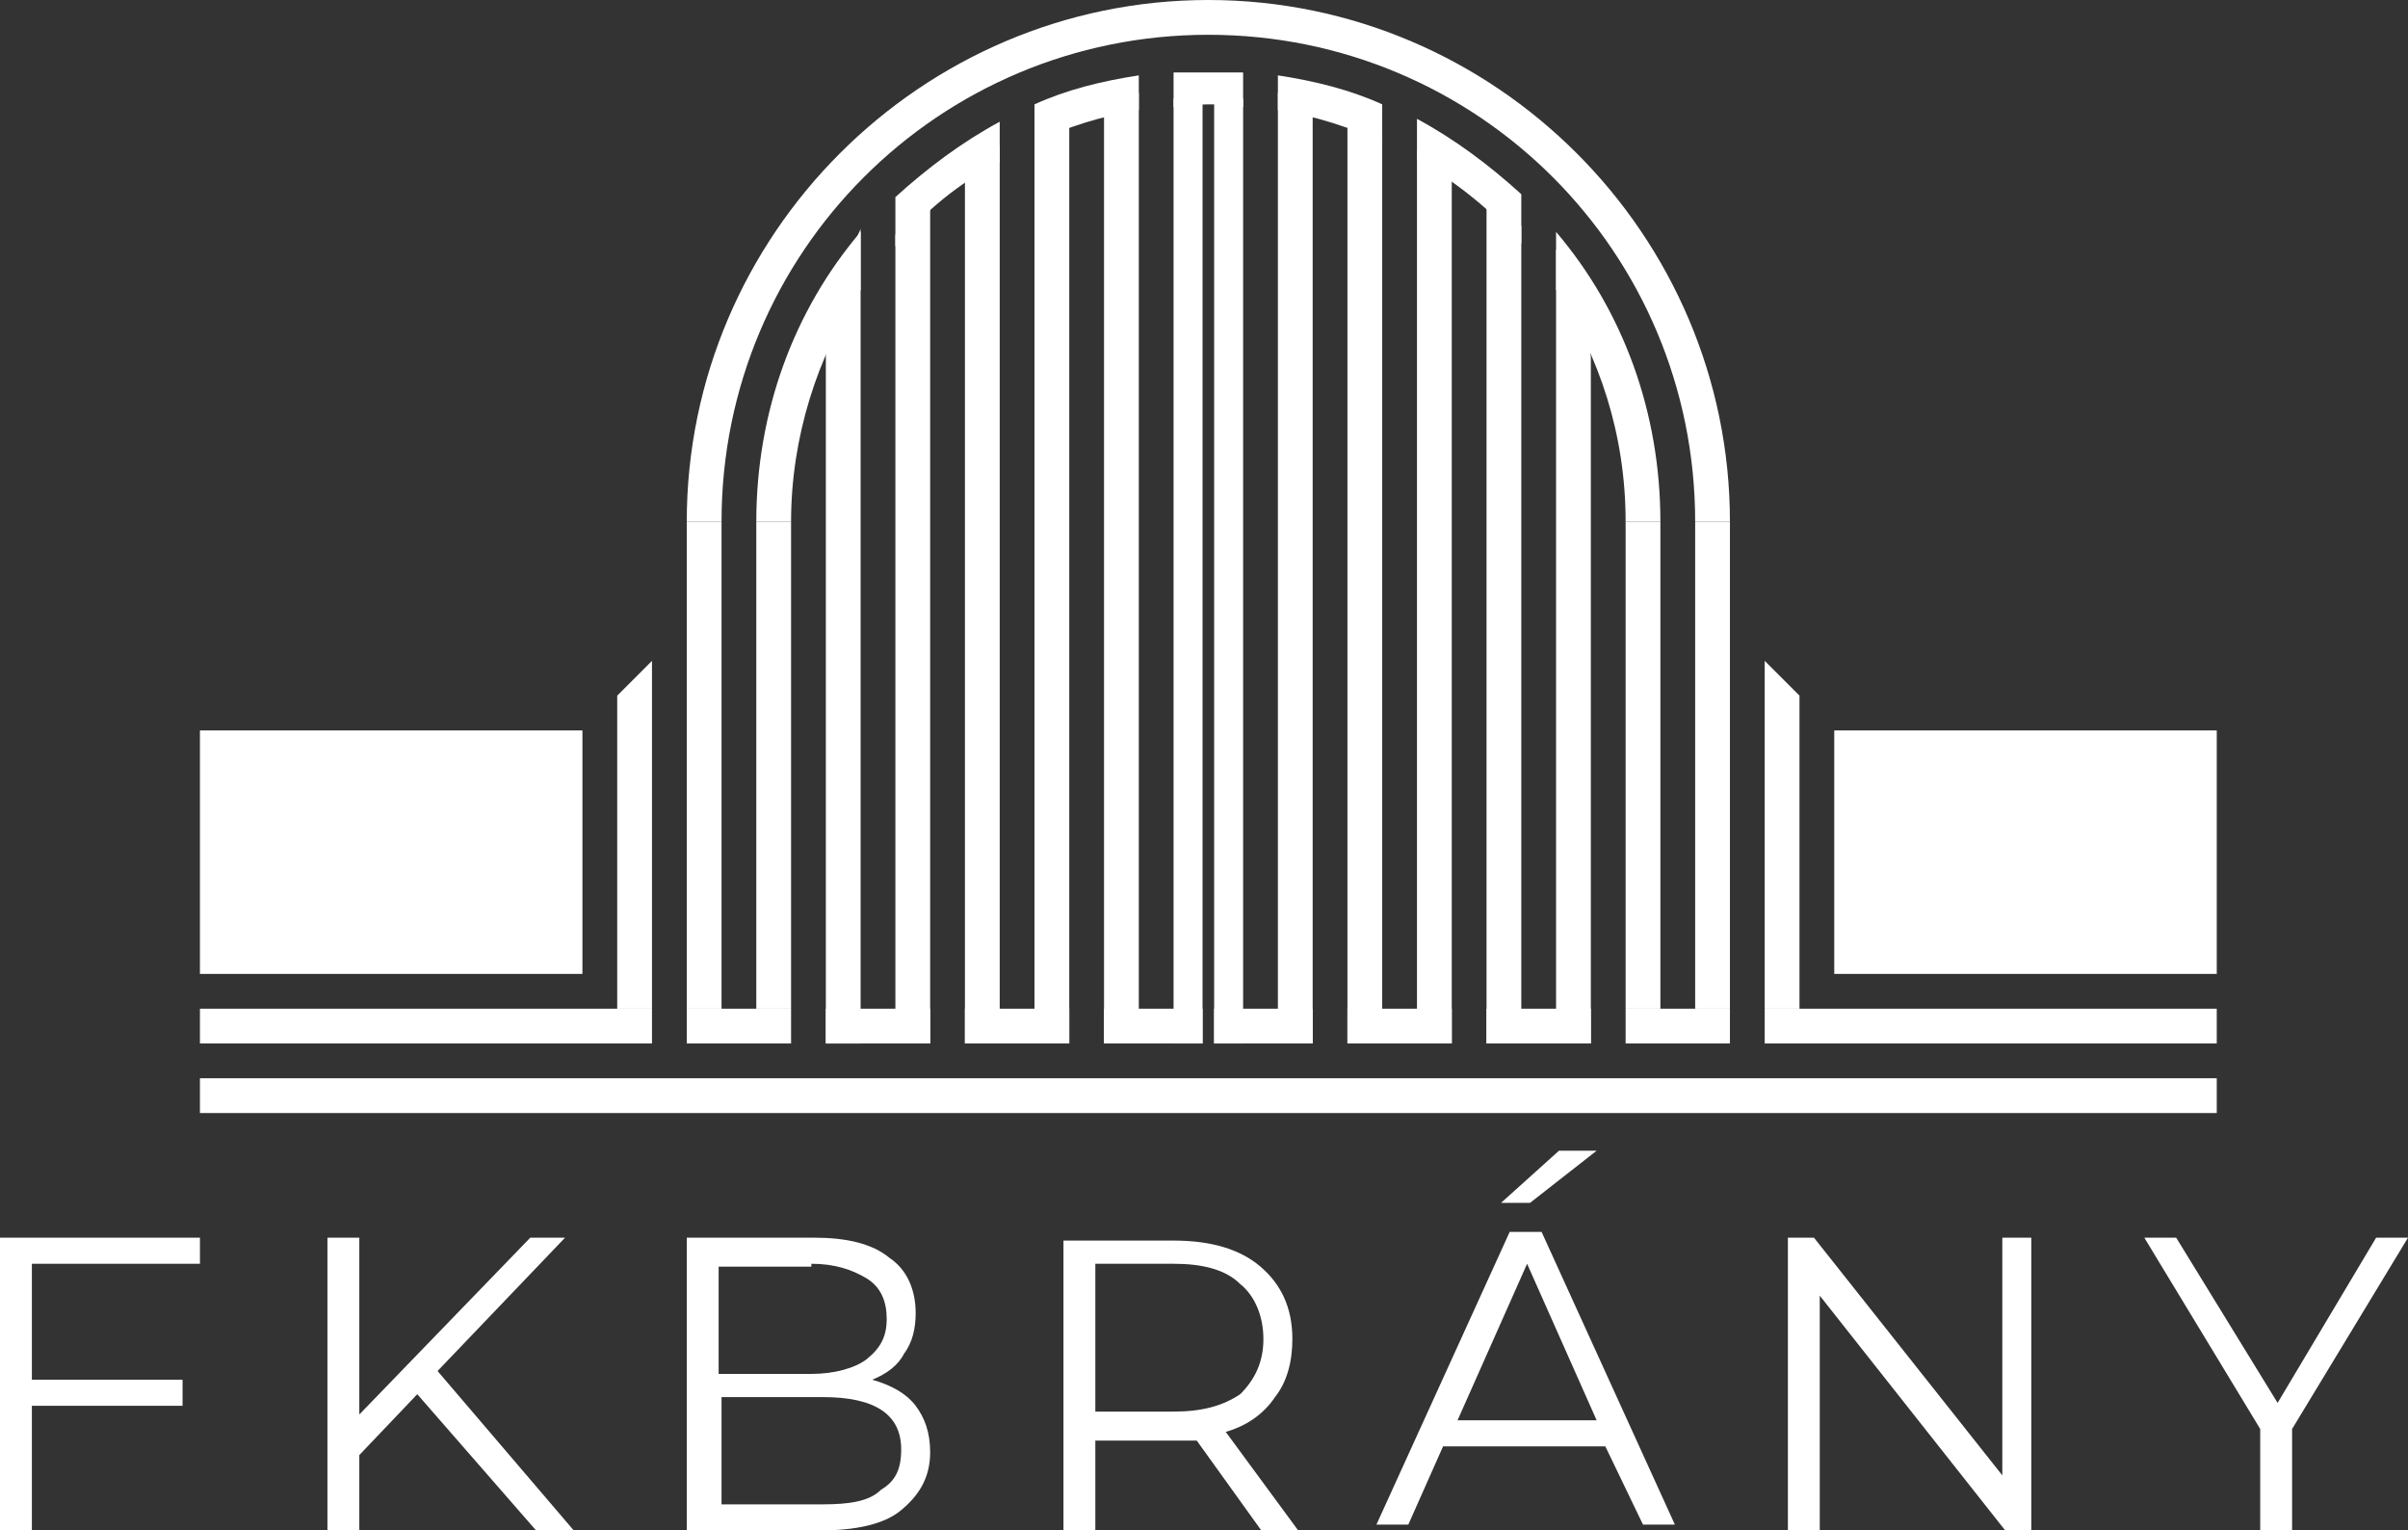 <?xml version="1.0" encoding="utf-8"?>
<!-- Generator: Adobe Illustrator 22.0.1, SVG Export Plug-In . SVG Version: 6.00 Build 0)  -->
<svg version="1.1" id="Vrstva_1" xmlns="http://www.w3.org/2000/svg" xmlns:xlink="http://www.w3.org/1999/xlink" x="0px" y="0px"
	 viewBox="0 0 83.1 52.8" style="enable-background:new 0 0 83.1 52.8;" xml:space="preserve">
<rect x="0" y="0" width="83.1" height="52.8" fill="#333333" stroke="none"/>
<style type="text/css">
	.st0{fill-rule:evenodd;clip-rule:evenodd;fill:#FFFFFF;}
</style>
<g>
	<path class="st0" d="M59.7,18c0-9.9-8.1-18-18-18s-18,8.1-18,18h1.2c0-9.3,7.5-16.8,16.8-16.8S58.5,8.7,58.5,18H59.7z"/>
	<path class="st0" d="M57.3,18c0-3.8-1.3-7.3-3.6-10v2c1.5,2.3,2.4,5,2.4,8H57.3z M52.5,6.7c-1.1-1-2.3-1.9-3.6-2.6v1.4
		c1.4,0.8,2.6,1.8,3.6,2.9V6.7z M47.7,3.6c-1.1-0.5-2.3-0.8-3.6-1v1.2c1.3,0.2,2.5,0.6,3.6,1.1V3.6z M42.9,2.5c-0.4,0-0.8,0-1.2,0
		s-0.8,0-1.2,0v1.2c0.4,0,0.8-0.1,1.2-0.1s0.8,0,1.2,0.1V2.5z M39.3,2.6c-1.3,0.2-2.5,0.5-3.6,1v1.3C36.8,4.4,38,4,39.3,3.8V2.6z
		 M34.5,4.2c-1.3,0.7-2.5,1.6-3.6,2.6v1.7c1-1.2,2.2-2.2,3.6-2.9V4.2z M29.7,8c-2.3,2.7-3.6,6.2-3.6,10h1.2c0-2.9,0.9-5.7,2.4-8V8z"
		/>
	<rect x="23.7" y="18" class="st0" width="1.2" height="16.8"/>
	<polygon class="st0" points="21.3,24 22.5,22.8 22.5,34.8 21.3,34.8 	"/>
	<polygon class="st0" points="60.9,22.8 62.1,24 62.1,34.8 60.9,34.8 	"/>
	<rect x="23.7" y="34.8" class="st0" width="3.6" height="1.2"/>
	<rect x="6.9" y="34.8" class="st0" width="15.6" height="1.2"/>
	<rect x="6.9" y="25.2" class="st0" width="13.2" height="8.4"/>
	<rect x="60.9" y="34.8" class="st0" width="15.6" height="1.2"/>
	<rect x="63.3" y="25.2" class="st0" width="13.2" height="8.4"/>
	<rect x="6.9" y="37.2" class="st0" width="69.6" height="1.2"/>
	<rect x="26.1" y="18" class="st0" width="1.2" height="16.8"/>
	<path class="st0" d="M28.5,12v24h1.2V7.9C29.1,9.2,28.7,10.6,28.5,12z"/>
	<path class="st0" d="M30.9,8.1V36h1.2V6.6C31.6,7.1,31.3,7.6,30.9,8.1z"/>
	<path class="st0" d="M33.3,5.8V36h1.2V5C34.1,5.2,33.7,5.5,33.3,5.8z"/>
	<path class="st0" d="M35.7,4.3V36h1.2V3.8C36.5,4,36.1,4.1,35.7,4.3z"/>
	<path class="st0" d="M38.1,3.5V36h1.2V3.2C38.9,3.3,38.5,3.3,38.1,3.5z"/>
	<path class="st0" d="M44.1,3.2V36h1.2V3.5C44.9,3.3,44.5,3.3,44.1,3.2z"/>
	<path class="st0" d="M46.5,4.1V36h1.2V4.6C47.3,4.4,46.9,4.2,46.5,4.1z"/>
	<path class="st0" d="M48.9,5.2V36h1.2v-30C49.7,5.8,49.3,5.5,48.9,5.2z"/>
	<path class="st0" d="M51.3,6.4V36h1.2V7.8C52.1,7.3,51.7,6.8,51.3,6.4z"/>
	<path class="st0" d="M53.7,8.6V36h1.2V12.3C54.7,10.8,54.3,9.9,53.7,8.6z"/>
	<rect x="56.1" y="18" class="st0" width="1.2" height="16.8"/>
	<rect x="56.1" y="34.8" class="st0" width="3.6" height="1.2"/>
	<rect x="51.3" y="34.8" class="st0" width="3.6" height="1.2"/>
	<rect x="46.5" y="34.8" class="st0" width="3.6" height="1.2"/>
	<rect x="33.3" y="34.8" class="st0" width="3.6" height="1.2"/>
	<rect x="28.5" y="34.8" class="st0" width="3.6" height="1.2"/>
	<rect x="41.9" y="34.8" class="st0" width="3.4" height="1.2"/>
	<rect x="38.1" y="34.8" class="st0" width="3.4" height="1.2"/>
	<rect x="58.5" y="18" class="st0" width="1.2" height="16.8"/>
	<rect x="40.5" y="3.4" class="st0" width="1" height="32.6"/>
	<rect x="41.9" y="3.4" class="st0" width="1" height="32.6"/>
</g>
<polygon class="st0" points="6.9,43.6 6.9,42.7 0,42.7 0,52.8 1.1,52.8 1.1,48.5 6.3,48.5 6.3,47.6 1.1,47.6 1.1,43.6 "/>
<polygon class="st0" points="18.5,52.8 19.8,52.8 15.1,47.3 19.5,42.7 18.3,42.7 12.4,48.8 12.4,42.7 11.3,42.7 11.3,52.8 
	12.4,52.8 12.4,50.2 14.4,48.1 "/>
<path class="st0" d="M30.1,47.6c0.5-0.2,0.9-0.5,1.1-0.9c0.3-0.4,0.4-0.9,0.4-1.4c0-0.8-0.3-1.5-0.9-1.9c-0.6-0.5-1.5-0.7-2.6-0.7
	h-4.4v10.1h4.6c1.2,0,2.2-0.2,2.8-0.7c0.6-0.5,1-1.1,1-2c0-0.7-0.2-1.2-0.5-1.6C31.3,48.1,30.8,47.8,30.1,47.6z M28.4,51.9h-3.5
	v-3.7h3.5c1.8,0,2.7,0.6,2.7,1.8c0,0.7-0.2,1.1-0.7,1.4C30,51.8,29.3,51.9,28.4,51.9z M28,43.6c0.8,0,1.4,0.2,1.9,0.5
	c0.5,0.3,0.7,0.8,0.7,1.4c0,0.6-0.2,1-0.7,1.4c-0.4,0.3-1.1,0.5-1.9,0.5h-3.2v-3.7H28z"/>
<path class="st0" d="M44.8,52.8l-2.5-3.4c0.7-0.2,1.3-0.6,1.7-1.2c0.4-0.5,0.6-1.2,0.6-2c0-1.1-0.4-1.9-1.1-2.5
	c-0.7-0.6-1.7-0.9-3-0.9h-3.8v10.1h1.1v-3.2h2.7c0.3,0,0.5,0,0.8,0l2.3,3.2H44.8z M40.5,48.7h-2.7v-5.1h2.7c1,0,1.8,0.2,2.3,0.7
	c0.5,0.4,0.8,1.1,0.8,1.9c0,0.8-0.3,1.4-0.8,1.9C42.2,48.5,41.5,48.7,40.5,48.7z"/>
<path class="st0" d="M56.7,52.6h1.1l-4.6-10.1h-1.1l-4.6,10.1h1.1l1.2-2.7h5.6L56.7,52.6z M50.3,49l2.4-5.4l2.4,5.4H50.3z"/>
<polygon class="st0" points="51.8,41.5 52.8,41.5 55.1,39.7 53.8,39.7 "/>
<polygon class="st0" points="69.1,42.7 69.1,50.9 62.6,42.7 61.7,42.7 61.7,52.8 62.8,52.8 62.8,44.7 69.2,52.8 70.1,52.8 
	70.1,42.7 "/>
<polygon class="st0" points="83.1,42.7 82,42.7 78.6,48.4 75.1,42.7 74,42.7 78,49.3 78,52.8 79.1,52.8 79.1,49.3 "/>
</svg>
